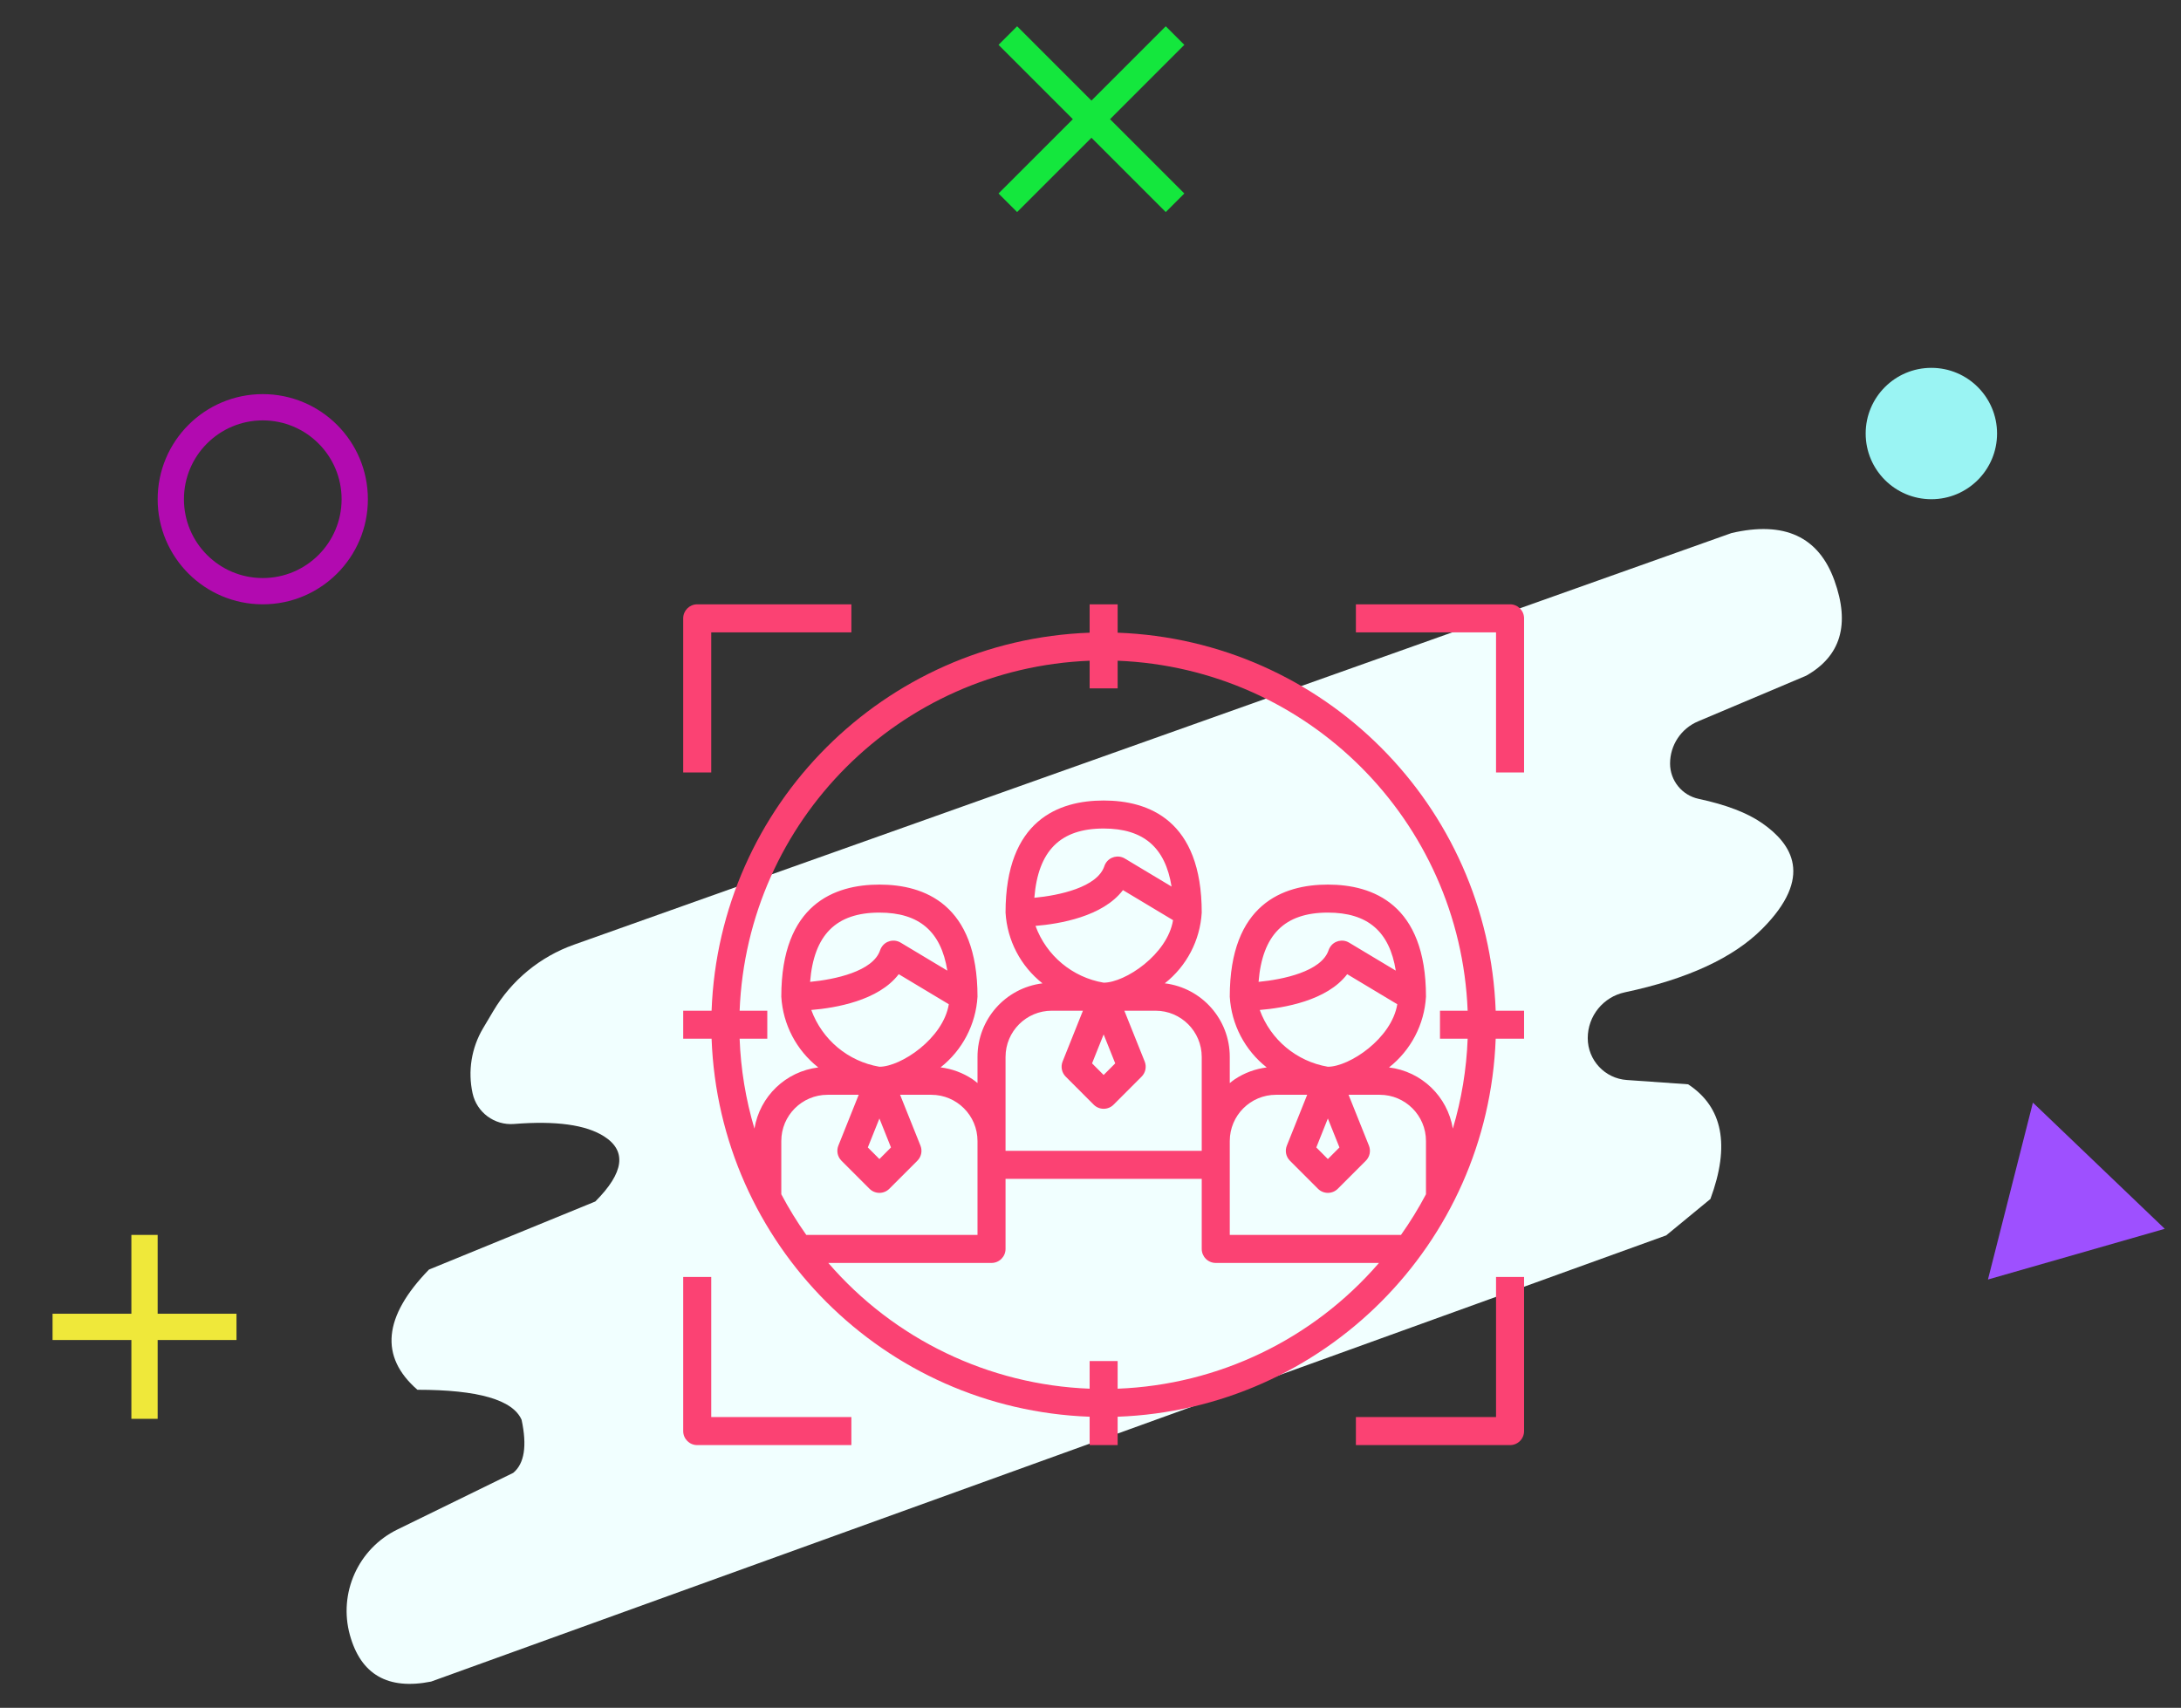 <?xml version="1.0" encoding="UTF-8"?>
<svg width="83px" height="65px" viewBox="0 0 83 65" version="1.1" xmlns="http://www.w3.org/2000/svg" xmlns:xlink="http://www.w3.org/1999/xlink">
    <rect x="0" y="0" width="83" height="65" fill="#333333" stroke="none"/>
    <!-- Generator: Sketch 54.1 (76490) - https://sketchapp.com -->
    <title>marketing</title>
    <desc>Created with Sketch.</desc>
    <g id="marketing" stroke="none" stroke-width="1" fill="none" fill-rule="evenodd">
        <path d="M10,23 C7.791,23 6,21.209 6,19 C6,16.791 7.791,15 10,15 C12.209,15 14,16.791 14,19 C14,21.209 12.209,23 10,23 Z M10,22 C11.657,22 13,20.657 13,19 C13,17.343 11.657,16 10,16 C8.343,16 7,17.343 7,19 C7,20.657 8.343,22 10,22 Z" id="Combined-Shape" fill="#B20AB0"></path>
        <path d="M40.828,4.536 L38,1.707 L38.707,1 L41.536,3.828 L44.364,1 L45.071,1.707 L42.243,4.536 L45.071,7.364 L44.364,8.071 L41.536,5.243 L38.707,8.071 L38,7.364 L40.828,4.536 Z" id="Combined-Shape" fill="#14E73D"></path>
        <circle id="Oval" fill="#9AF4F3" cx="73.5" cy="16.5" r="2.5"></circle>
        <polygon id="Triangle" fill="#9E50FF" transform="translate(78.191, 44.849) rotate(-16) translate(-78.191, -44.849) " points="78.191 41.849 81.691 47.849 74.691 47.849"></polygon>
        <path d="M6,50 L9,50 L9,51 L6,51 L6,54 L5,54 L5,51 L2,51 L2,50 L5,50 L5,47 L6,47 L6,50 Z" id="Combined-Shape" fill="#EFE83A"></path>
        <path d="M18.383,39.136 L18.773,38.479 C19.469,37.305 20.554,36.412 21.84,35.955 L65.894,20.288 C67.905,19.821 69.21,20.423 69.811,22.095 C70.412,23.766 70.053,24.974 68.733,25.718 L64.621,27.455 C63.975,27.727 63.556,28.359 63.556,29.06 L63.556,29.06 C63.556,29.709 64.01,30.269 64.644,30.404 C65.693,30.628 66.501,30.938 67.068,31.335 C68.192,32.122 69.031,33.371 67.068,35.346 C65.967,36.454 64.223,37.261 61.836,37.767 L61.836,37.767 C61.012,37.941 60.423,38.668 60.423,39.51 L60.423,39.51 C60.423,40.349 61.073,41.046 61.91,41.104 L64.243,41.268 C65.564,42.136 65.847,43.591 65.091,45.633 L63.408,47.018 L16.406,64 C14.762,64.327 13.732,63.735 13.315,62.226 C13.315,62.226 13.315,62.226 13.315,62.226 L13.315,62.226 C12.874,60.627 13.634,58.94 15.124,58.212 L19.532,56.056 C19.956,55.704 20.063,55.031 19.85,54.038 C19.517,53.275 18.195,52.894 15.885,52.894 C14.438,51.635 14.585,50.11 16.325,48.319 L22.655,45.728 C23.748,44.632 23.86,43.807 22.992,43.252 C22.299,42.808 21.155,42.65 19.561,42.778 L19.561,42.778 C18.818,42.837 18.145,42.339 17.985,41.612 L17.985,41.612 C17.799,40.766 17.941,39.881 18.383,39.136 Z" id="Path-2" fill="#F1FFFF"></path>
        <path d="M26.533,23 L32.4,23 L32.4,24.067 L27.067,24.067 L27.067,29.4 L26,29.4 L26,23.533 C26,23.239 26.239,23 26.533,23 Z M57.467,23 C57.761,23 58,23.239 58,23.533 L58,29.4 L56.933,29.4 L56.933,24.067 L51.6,24.067 L51.6,23 L57.467,23 Z M27.067,53.933 L32.4,53.933 L32.4,55 L26.533,55 C26.239,55 26,54.761 26,54.467 L26,48.6 L27.067,48.6 L27.067,53.933 Z M56.933,48.6 L58,48.6 L58,54.467 C58,54.761 57.761,55 57.467,55 L51.6,55 L51.6,53.933 L56.933,53.933 L56.933,48.6 Z M56.92,38.467 L58,38.467 L58,39.533 L56.92,39.533 C56.632,47.356 50.356,53.632 42.533,53.92 L42.533,55 L41.467,55 L41.467,53.92 C33.644,53.632 27.368,47.356 27.08,39.533 L26,39.533 L26,38.467 L27.08,38.467 C27.368,30.644 33.644,24.368 41.467,24.08 L41.467,23 L42.533,23 L42.533,24.08 C50.356,24.368 56.632,30.644 56.92,38.467 Z M30.684,47 L37.2,47 L37.2,43.427 C37.2,42.455 36.412,41.667 35.44,41.667 L34.254,41.667 L35.029,43.602 C35.109,43.8 35.062,44.026 34.911,44.177 L33.844,45.244 C33.636,45.452 33.298,45.452 33.09,45.244 L32.023,44.177 C31.872,44.026 31.826,43.8 31.905,43.602 L32.679,41.667 L31.493,41.667 C30.521,41.667 29.733,42.455 29.733,43.427 L29.733,45.453 C30.016,45.989 30.334,46.506 30.684,47 Z M34.202,37.077 C33.436,38.087 31.787,38.364 30.874,38.439 C31.288,39.573 32.277,40.397 33.467,40.6 C34.285,40.6 35.894,39.526 36.108,38.221 L34.202,37.077 Z M30.829,37.369 C31.768,37.28 33.225,36.973 33.494,36.164 C33.507,36.127 33.523,36.092 33.543,36.059 C33.694,35.806 34.022,35.724 34.275,35.876 L36.052,36.942 C35.813,35.449 34.98,34.733 33.467,34.733 C31.814,34.733 30.972,35.582 30.829,37.369 Z M33.907,43.671 L33.467,42.569 L33.026,43.671 L33.467,44.113 L33.907,43.671 Z M42.533,52.853 C46.369,52.706 49.971,50.973 52.478,48.067 L46.267,48.067 C45.972,48.067 45.733,47.828 45.733,47.533 L45.733,44.867 L38.267,44.867 L38.267,47.533 C38.267,47.828 38.028,48.067 37.733,48.067 L31.522,48.067 C34.029,50.973 37.631,52.706 41.467,52.853 L41.467,51.8 L42.533,51.8 L42.533,52.853 Z M42.735,33.877 C41.969,34.887 40.321,35.164 39.407,35.239 C39.821,36.373 40.81,37.197 42,37.4 C42.819,37.4 44.428,36.326 44.642,35.021 L42.735,33.877 Z M39.363,34.169 C40.301,34.08 41.758,33.773 42.028,32.964 C42.04,32.927 42.056,32.892 42.076,32.859 C42.228,32.606 42.555,32.524 42.808,32.676 L44.585,33.742 C44.347,32.249 43.514,31.533 42,31.533 C40.347,31.533 39.506,32.382 39.363,34.169 Z M42.441,40.471 L42,39.369 L41.559,40.471 L42,40.913 L42.441,40.471 Z M41.212,38.467 L40.027,38.467 C39.055,38.467 38.267,39.255 38.267,40.227 L38.267,43.8 L45.733,43.8 L45.733,40.227 C45.733,39.255 44.945,38.467 43.973,38.467 L42.788,38.467 L43.563,40.402 C43.642,40.6 43.595,40.826 43.444,40.977 L42.378,42.044 C42.169,42.252 41.832,42.252 41.623,42.044 L40.557,40.977 C40.406,40.826 40.359,40.6 40.438,40.402 L41.212,38.467 Z M54.267,45.453 L54.267,43.427 C54.267,42.455 53.479,41.667 52.507,41.667 L51.321,41.667 L52.096,43.602 C52.175,43.8 52.129,44.026 51.978,44.177 L50.911,45.244 C50.703,45.452 50.365,45.452 50.157,45.244 L49.09,44.177 C48.939,44.026 48.892,43.8 48.972,43.602 L49.746,41.667 L48.56,41.667 C47.588,41.667 46.8,42.455 46.8,43.427 L46.8,47 L53.316,47 C53.666,46.506 53.984,45.989 54.267,45.453 Z M51.269,37.077 C50.502,38.087 48.854,38.364 47.941,38.439 C48.354,39.573 49.344,40.397 50.533,40.6 C51.352,40.6 52.961,39.526 53.175,38.221 L51.269,37.077 Z M47.896,37.369 C48.834,37.28 50.291,36.973 50.561,36.164 C50.573,36.127 50.59,36.092 50.61,36.059 C50.761,35.806 51.089,35.724 51.341,35.876 L53.118,36.942 C52.88,35.449 52.047,34.733 50.533,34.733 C48.88,34.733 48.039,35.582 47.896,37.369 Z M50.974,43.671 L50.533,42.569 L50.093,43.671 L50.533,44.113 L50.974,43.671 Z M55.853,39.533 L54.8,39.533 L54.8,38.467 L55.853,38.467 C55.567,31.232 49.768,25.433 42.533,25.147 L42.533,26.2 L41.467,26.2 L41.467,25.147 C34.232,25.433 28.433,31.232 28.147,38.467 L29.2,38.467 L29.2,39.533 L28.147,39.533 C28.19,40.693 28.38,41.843 28.711,42.955 C28.914,41.726 29.903,40.777 31.14,40.626 C30.307,39.971 29.795,38.991 29.733,37.933 C29.733,34.407 31.764,33.667 33.467,33.667 C35.17,33.667 37.2,34.407 37.2,37.933 C37.137,38.99 36.625,39.969 35.794,40.624 C36.228,40.677 36.643,40.831 37.007,41.073 C37.075,41.118 37.137,41.17 37.2,41.22 L37.2,40.227 C37.198,38.802 38.259,37.6 39.673,37.426 C38.841,36.771 38.329,35.791 38.267,34.733 C38.267,31.207 40.297,30.467 42,30.467 C43.703,30.467 45.733,31.207 45.733,34.733 C45.671,35.79 45.159,36.77 44.327,37.425 C45.741,37.599 46.803,38.802 46.8,40.227 L46.8,41.222 C46.863,41.171 46.925,41.121 46.993,41.075 C47.357,40.833 47.772,40.68 48.206,40.626 C47.374,39.971 46.862,38.991 46.8,37.933 C46.8,34.407 48.83,33.667 50.533,33.667 C52.236,33.667 54.267,34.407 54.267,37.933 C54.205,38.991 53.693,39.971 52.86,40.626 C54.097,40.777 55.086,41.726 55.289,42.955 C55.62,41.843 55.81,40.693 55.853,39.533 Z" id="Combined-Shape" fill="#FB4273" fill-rule="nonzero"></path>
    </g>
</svg>
